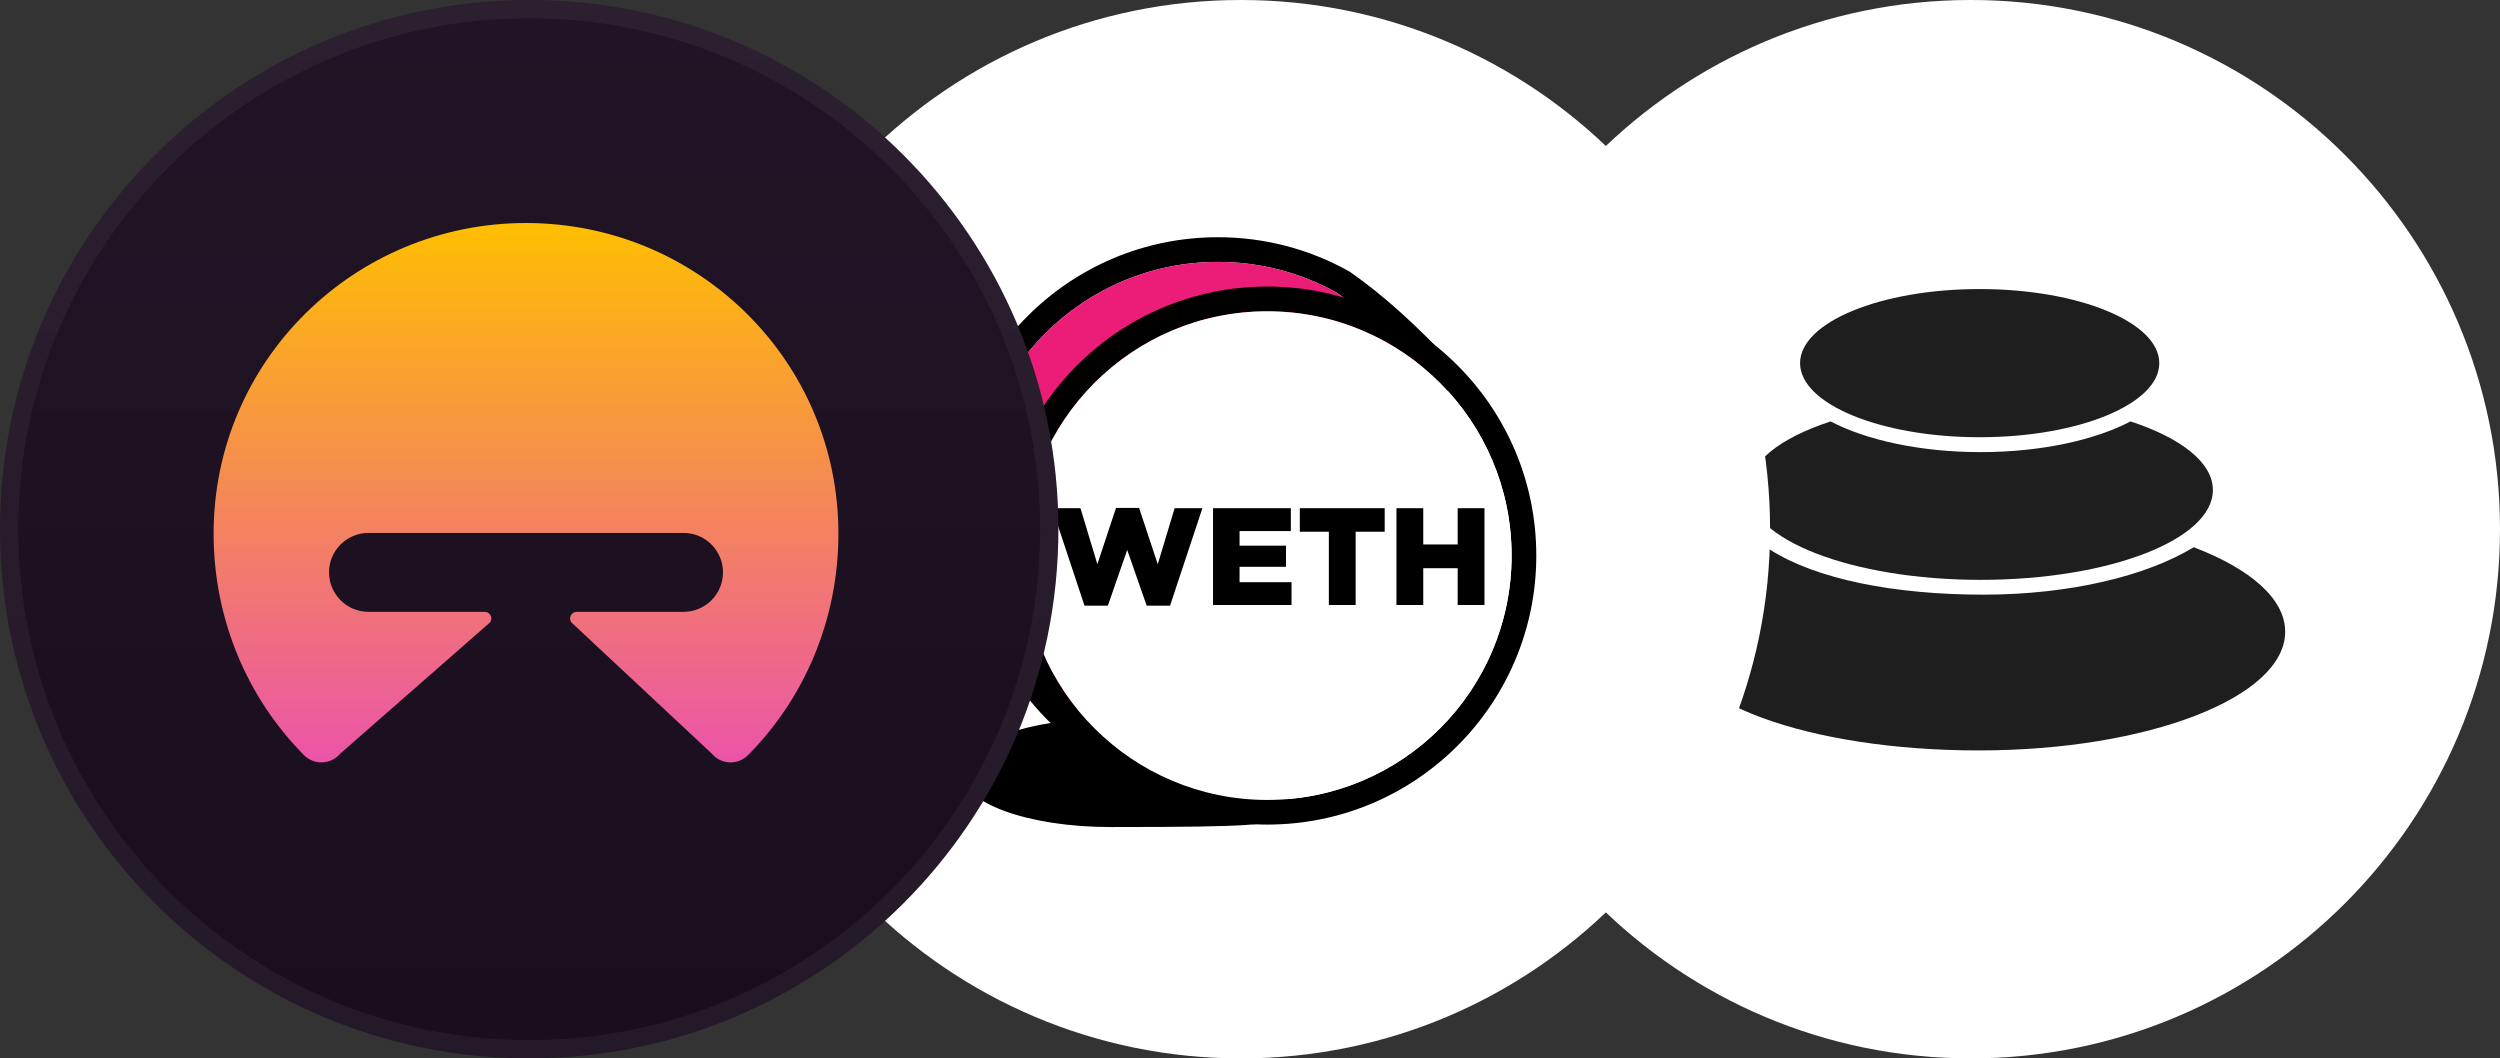 <svg width="137" height="58" viewBox="0 0 137 58" fill="none" xmlns="http://www.w3.org/2000/svg">
<rect x="0" y="0" width="137" height="58" fill="#333333" stroke="none"/>
<g clip-path="url(#clip0_395_227)">
<path fill-rule="evenodd" clip-rule="evenodd" d="M108 0C124.014 0 137 12.986 137 29C137 45.014 124.014 58 108 58C91.986 58 79 45.014 79 29C79 12.986 91.986 0 108 0Z" fill="white"/>
<path d="M108.436 41.124C99.161 41.124 91.644 38.445 91.644 34.855C91.644 32.981 93.692 31.293 96.969 30.104C99.527 31.746 103.819 32.587 108.685 32.587C113.435 32.587 117.634 31.56 120.215 29.988C123.307 31.166 125.227 32.807 125.227 34.617C125.227 38.213 117.71 41.124 108.436 41.124Z" fill="#1E1E1E"/>
<path d="M108.535 31.776C101.505 31.776 95.804 29.572 95.804 26.852C95.804 25.344 97.561 23.993 100.316 23.094C102.282 24.12 105.229 24.776 108.535 24.776C111.841 24.776 114.787 24.12 116.753 23.094C119.514 23.998 121.266 25.344 121.266 26.852C121.272 29.572 115.57 31.776 108.535 31.776Z" fill="#1E1E1E"/>
<path d="M108.486 23.96C103.052 23.96 98.644 22.139 98.644 19.9C98.644 17.661 103.052 15.84 108.486 15.84C113.921 15.84 118.329 17.661 118.329 19.9C118.329 22.139 113.921 23.96 108.486 23.96Z" fill="#1E1E1E"/>
<path d="M68 58C84.016 58 97 45.016 97 29C97 12.984 84.016 0 68 0C51.984 0 39 12.984 39 29C39 45.016 51.984 58 68 58Z" fill="white"/>
<path d="M68 57.5C83.74 57.5 96.5 44.74 96.5 29C96.5 13.26 83.74 0.5 68 0.5C52.26 0.5 39.5 13.26 39.5 29C39.5 44.74 52.26 57.5 68 57.5Z" stroke="white" stroke-opacity="0.05"/>
<path d="M60.845 45.322C69.14 45.322 69.14 45.198 70.546 44.781C72.384 44.235 65.357 39.371 60.845 39.371C56.333 39.371 52.676 40.703 52.676 42.346C52.676 43.99 56.334 45.322 60.845 45.322Z" fill="black"/>
<path d="M79.68 20.022L80.062 20.433L79.728 20.884C68.91 35.51 62.679 42.133 60.035 41.244C58.424 40.703 56.809 39.076 55.194 36.714C54.626 35.883 54.093 35.009 53.608 34.139C53.285 33.559 53.012 33.031 52.87 32.733C52.689 32.353 52.613 32.119 52.552 31.812C52.548 31.793 52.548 31.793 52.545 31.775C52.52 31.645 52.511 31.603 52.492 31.532C52.166 30.305 52 29.034 52 27.742C52 19.6 58.6 13 66.742 13C69.293 13 71.751 13.649 73.929 14.868L73.985 14.903C75.769 16.145 77.666 17.851 79.68 20.022ZM73.24 16.032C71.269 14.936 69.049 14.352 66.742 14.352C59.347 14.352 53.352 20.347 53.352 27.742C53.352 28.917 53.504 30.071 53.799 31.185C53.828 31.295 53.842 31.358 53.873 31.517C53.876 31.534 53.876 31.534 53.879 31.55C53.918 31.748 53.959 31.875 54.091 32.151C54.221 32.422 54.481 32.925 54.79 33.48C55.256 34.317 55.768 35.157 56.31 35.95C57.77 38.085 59.217 39.543 60.465 39.962C62.13 40.522 68.399 33.886 78.305 20.532C76.507 18.634 74.817 17.134 73.24 16.032Z" fill="black"/>
<path d="M73.24 16.031C71.269 14.935 69.049 14.352 66.742 14.352C59.347 14.352 53.352 20.346 53.352 27.741C53.352 28.916 53.504 30.07 53.799 31.184C53.828 31.294 53.842 31.357 53.873 31.517C53.876 31.533 53.876 31.533 53.879 31.549C53.918 31.747 53.959 31.874 54.091 32.15C54.221 32.422 54.481 32.925 54.79 33.479C55.256 34.316 55.768 35.156 56.31 35.95C57.77 38.084 59.217 39.542 60.465 39.961C62.13 40.521 68.399 33.885 78.305 20.532C76.507 18.633 74.817 17.133 73.24 16.031Z" fill="#EC1C79"/>
<path d="M69.447 45.187C61.305 45.187 54.705 38.587 54.705 30.445C54.705 22.303 61.305 15.703 69.447 15.703C77.589 15.703 84.189 22.303 84.189 30.445C84.189 38.587 77.589 45.187 69.447 45.187ZM69.447 43.834C76.842 43.834 82.836 37.84 82.836 30.445C82.836 23.05 76.842 17.056 69.447 17.056C62.052 17.056 56.057 23.05 56.057 30.445C56.057 37.84 62.052 43.834 69.447 43.834Z" fill="black"/>
<path d="M69.447 43.837C76.842 43.837 82.836 37.843 82.836 30.448C82.836 23.053 76.842 17.059 69.447 17.059C62.052 17.059 56.058 23.053 56.058 30.448C56.058 37.843 62.052 43.837 69.447 43.837Z" fill="white"/>
<path fill-rule="evenodd" clip-rule="evenodd" d="M59.431 33.191L57.658 27.851H59.211L60.135 30.919L61.157 27.836H62.422L63.445 30.919L64.369 27.851H65.891L64.119 33.191H62.839L61.771 30.138L60.71 33.191H59.431ZM66.474 33.153V27.851H70.738V29.101H67.928V29.904H70.473V31.062H67.928V31.903H70.776V33.153H66.474ZM72.821 33.153V29.139H71.23V27.851H75.881V29.139H74.29V33.153H72.821ZM76.525 33.153V27.851H77.994V29.835H79.88V27.851H81.349V33.153H79.88V31.138H77.994V33.153H76.525Z" fill="black"/>
<path d="M52.879 26.255C52.505 26.068 52.353 25.613 52.54 25.239C52.727 24.865 53.182 24.713 53.556 24.9L55.72 25.982C56.094 26.169 56.246 26.624 56.059 26.998C55.872 27.373 55.417 27.524 55.043 27.337L52.879 26.255Z" fill="black"/>
<path d="M52.63 29.844C52.25 29.668 52.084 29.218 52.259 28.839C52.435 28.459 52.885 28.293 53.264 28.468L55.428 29.467C55.808 29.642 55.974 30.092 55.799 30.472C55.623 30.852 55.173 31.018 54.794 30.842L52.63 29.844Z" fill="black"/>
<path d="M29 58C45.016 58 58 45.016 58 29C58 12.984 45.016 0 29 0C12.984 0 0 12.984 0 29C0 45.016 12.984 58 29 58Z" fill="url(#paint0_linear_395_227)"/>
<path d="M29 57.5C44.74 57.5 57.5 44.74 57.5 29C57.5 13.26 44.74 0.5 29 0.5C13.26 0.5 0.5 13.26 0.5 29C0.5 44.74 13.26 57.5 29 57.5Z" stroke="white" stroke-opacity="0.05"/>
<path d="M45.945 29.243C45.945 33.982 44.064 38.289 40.99 41.383C40.726 41.648 40.381 41.779 40.037 41.779C39.654 41.779 39.273 41.617 39.006 41.298L31.308 34.104C31.139 33.862 31.312 33.529 31.607 33.529H37.457C38.652 33.529 39.62 32.56 39.62 31.366C39.62 30.172 38.652 29.204 37.457 29.204H20.194C19 29.204 18.031 30.172 18.031 31.366C18.031 32.56 19 33.529 20.194 33.529H26.559C26.854 33.529 27.027 33.862 26.858 34.104L18.645 41.298C18.378 41.617 17.997 41.779 17.614 41.779C17.27 41.779 16.925 41.648 16.661 41.383C13.588 38.288 11.706 33.982 11.706 29.243C11.706 19.759 19.425 12.221 28.826 12.221C38.227 12.221 45.945 19.759 45.945 29.243Z" fill="url(#paint1_linear_395_227)"/>
</g>
<defs>
<linearGradient id="paint0_linear_395_227" x1="29" y1="0" x2="29" y2="58" gradientUnits="userSpaceOnUse">
<stop stop-color="#211426"/>
<stop offset="1" stop-color="#190E1D"/>
</linearGradient>
<linearGradient id="paint1_linear_395_227" x1="28.825" y1="11.637" x2="28.825" y2="46.538" gradientUnits="userSpaceOnUse">
<stop offset="0.01" stop-color="#FFBF00"/>
<stop offset="1" stop-color="#E843C4"/>
</linearGradient>
<clipPath id="clip0_395_227">
<rect width="137" height="58" fill="white"/>
</clipPath>
</defs>
</svg>
